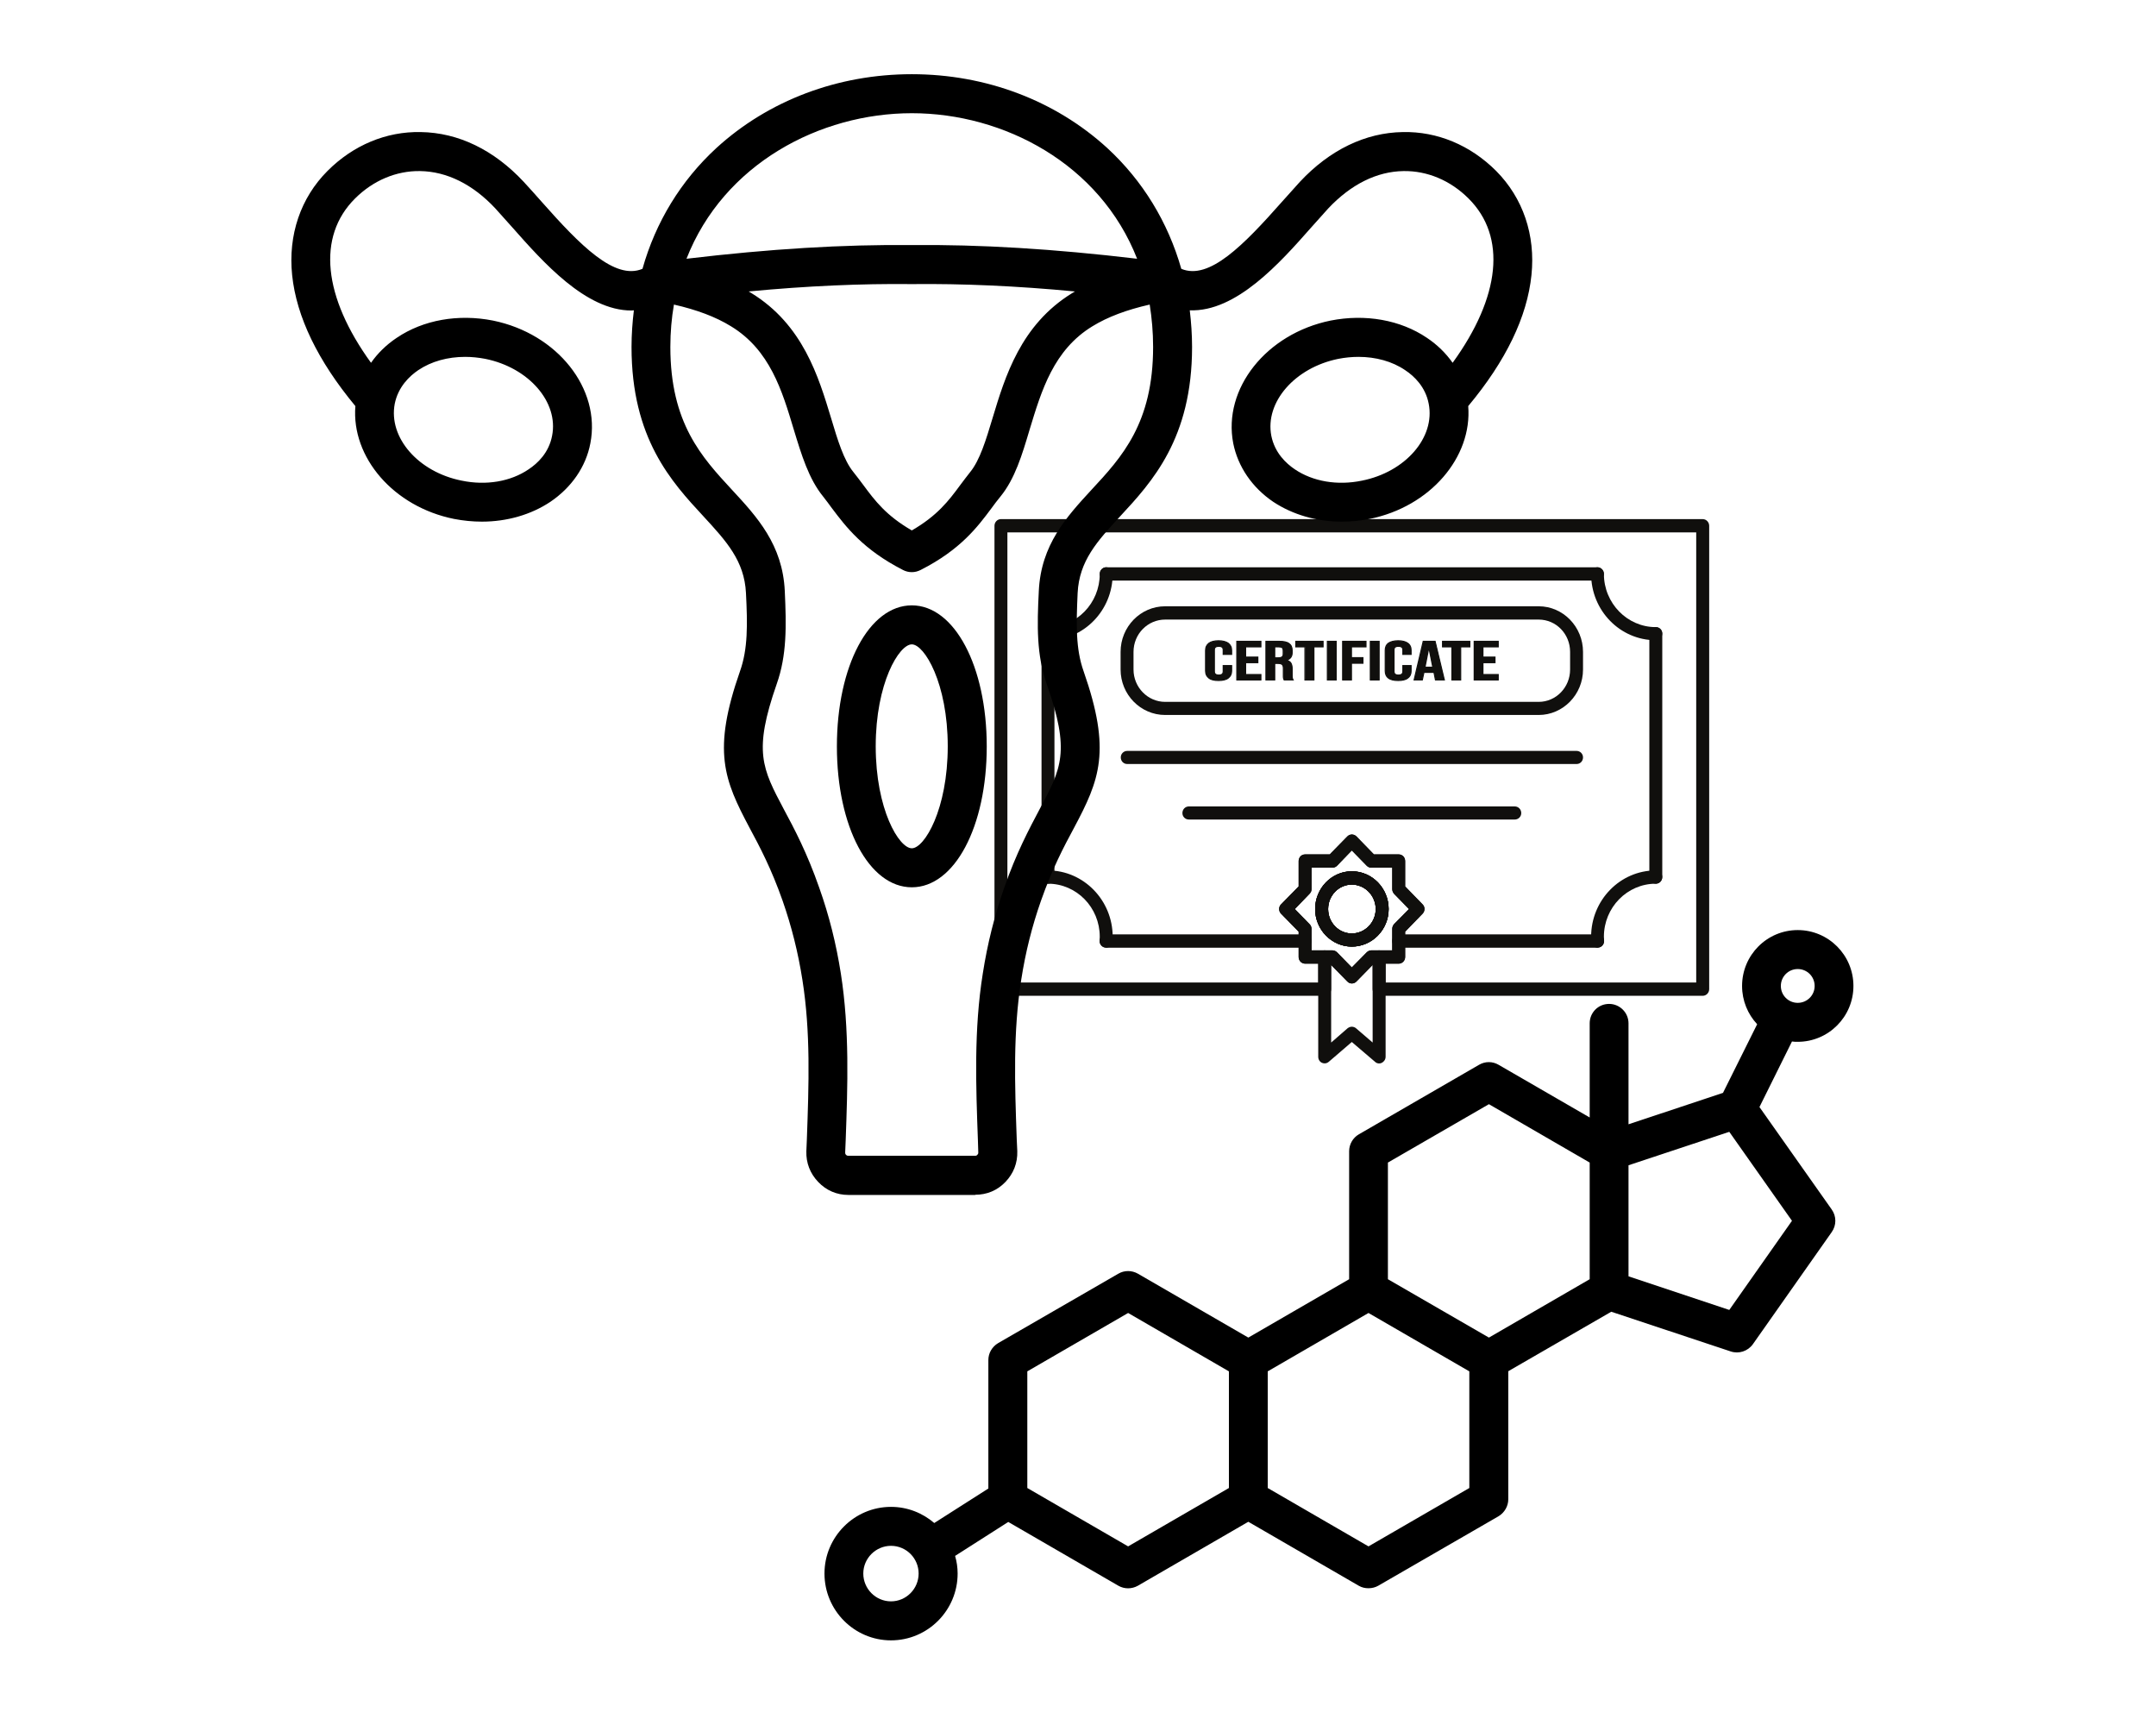 <svg xmlns="http://www.w3.org/2000/svg" xmlns:xlink="http://www.w3.org/1999/xlink" width="50" zoomAndPan="magnify" viewBox="0 0 37.5 37.5" height="40" preserveAspectRatio="xMidYMid meet" version="1.0">
   <defs>
      <clipPath id="649b975919">
         <path d="M 0 0 L 37.008 0 L 37.008 37.008 L 0 37.008 Z M 0 0 " clip-rule="nonzero"/>
      </clipPath>
      <clipPath id="e22688ea89">
         <path d="M 16.934 11.285 L 32.477 11.285 L 32.477 22 L 16.934 22 Z M 16.934 11.285 " clip-rule="nonzero"/>
      </clipPath>
      <clipPath id="f79070c7e8">
         <path d="M 23 20 L 26 20 L 26 23.129 L 23 23.129 Z M 23 20 " clip-rule="nonzero"/>
      </clipPath>
      <clipPath id="f8bd5c1d23">
         <path d="M 1.57 1.613 L 35.617 1.613 L 35.617 35.66 L 1.57 35.66 Z M 1.57 1.613 " clip-rule="nonzero"/>
      </clipPath>
   </defs>
   <g clip-path="url(#649b975919)">
      <path fill="transparent" d="M 0 0 L 37.008 0 L 37.008 37.008 L 0 37.008 Z M 0 0 " fill-opacity="1" fill-rule="nonzero"/>
      <path fill="transparent" d="M 0 0 L 37.008 0 L 37.008 37.008 L 0 37.008 Z M 0 0 " fill-opacity="1" fill-rule="nonzero"/>
   </g>
   <path fill="#100f0d" d="M 21.594 14.742 C 21.547 14.703 21.523 14.652 21.523 14.586 L 21.523 14.137 C 21.523 14.07 21.547 14.02 21.594 13.984 C 21.645 13.949 21.715 13.93 21.805 13.93 C 21.898 13.93 21.969 13.949 22.016 13.984 C 22.062 14.02 22.09 14.07 22.09 14.137 L 22.09 14.227 L 21.906 14.227 L 21.906 14.129 C 21.906 14.074 21.875 14.051 21.812 14.051 C 21.746 14.051 21.715 14.074 21.715 14.129 L 21.715 14.598 C 21.715 14.648 21.746 14.676 21.812 14.676 C 21.875 14.676 21.906 14.648 21.906 14.598 L 21.906 14.469 L 22.09 14.469 L 22.09 14.586 C 22.09 14.652 22.062 14.703 22.016 14.742 C 21.969 14.777 21.898 14.793 21.805 14.793 C 21.715 14.793 21.645 14.777 21.594 14.742 " fill-opacity="1" fill-rule="nonzero"/>
   <path fill="#100f0d" d="M 21.805 13.941 C 21.715 13.941 21.648 13.957 21.602 13.992 C 21.559 14.027 21.535 14.074 21.535 14.137 L 21.535 14.586 C 21.535 14.648 21.559 14.695 21.602 14.73 C 21.648 14.766 21.715 14.781 21.805 14.781 C 21.895 14.781 21.961 14.766 22.008 14.73 C 22.055 14.695 22.078 14.648 22.078 14.586 L 22.078 14.48 L 21.918 14.48 L 21.918 14.598 C 21.918 14.637 21.898 14.688 21.812 14.688 C 21.723 14.688 21.703 14.637 21.703 14.598 L 21.703 14.129 C 21.703 14.086 21.723 14.039 21.812 14.039 C 21.898 14.039 21.918 14.086 21.918 14.129 L 21.918 14.215 L 22.078 14.215 L 22.078 14.137 C 22.078 14.074 22.055 14.027 22.008 13.992 C 21.961 13.957 21.895 13.941 21.805 13.941 Z M 21.805 14.805 C 21.711 14.805 21.637 14.789 21.59 14.75 C 21.539 14.711 21.512 14.656 21.512 14.586 L 21.512 14.137 C 21.512 14.066 21.539 14.012 21.59 13.973 C 21.637 13.938 21.711 13.918 21.805 13.918 C 21.898 13.918 21.973 13.938 22.023 13.973 C 22.074 14.012 22.102 14.066 22.102 14.137 L 22.102 14.238 L 21.895 14.238 L 21.895 14.129 C 21.895 14.098 21.887 14.062 21.812 14.062 C 21.734 14.062 21.727 14.098 21.727 14.129 L 21.727 14.598 C 21.727 14.625 21.734 14.664 21.812 14.664 C 21.887 14.664 21.895 14.625 21.895 14.598 L 21.895 14.457 L 22.102 14.457 L 22.102 14.586 C 22.102 14.656 22.074 14.711 22.023 14.75 C 21.973 14.789 21.898 14.805 21.805 14.805 " fill-opacity="1" fill-rule="nonzero"/>
   <path fill="#100f0d" d="M 22.203 13.941 L 22.727 13.941 L 22.727 14.062 L 22.395 14.062 L 22.395 14.285 L 22.66 14.285 L 22.66 14.402 L 22.395 14.402 L 22.395 14.664 L 22.727 14.664 L 22.727 14.781 L 22.203 14.781 L 22.203 13.941 " fill-opacity="1" fill-rule="nonzero"/>
   <path fill="#100f0d" d="M 22.215 14.77 L 22.715 14.77 L 22.715 14.676 L 22.383 14.676 L 22.383 14.391 L 22.648 14.391 L 22.648 14.297 L 22.383 14.297 L 22.383 14.051 L 22.715 14.051 L 22.715 13.953 L 22.215 13.953 Z M 22.738 14.793 L 22.191 14.793 L 22.191 13.93 L 22.738 13.93 L 22.738 14.074 L 22.406 14.074 L 22.406 14.273 L 22.672 14.273 L 22.672 14.418 L 22.406 14.418 L 22.406 14.652 L 22.738 14.652 L 22.738 14.793 " fill-opacity="1" fill-rule="nonzero"/>
   <path fill="#100f0d" d="M 23.098 14.301 C 23.137 14.301 23.164 14.297 23.184 14.281 C 23.203 14.27 23.215 14.246 23.215 14.215 L 23.215 14.148 C 23.215 14.117 23.203 14.094 23.188 14.082 C 23.172 14.07 23.148 14.062 23.113 14.062 L 23.027 14.062 L 23.027 14.301 Z M 22.836 13.941 L 23.121 13.941 C 23.219 13.941 23.293 13.957 23.336 13.988 C 23.383 14.02 23.406 14.07 23.406 14.137 L 23.406 14.188 C 23.406 14.273 23.363 14.328 23.277 14.352 L 23.277 14.355 C 23.324 14.363 23.359 14.383 23.379 14.414 C 23.398 14.441 23.406 14.484 23.406 14.531 L 23.406 14.68 C 23.406 14.703 23.406 14.723 23.41 14.738 C 23.414 14.754 23.418 14.77 23.426 14.781 L 23.23 14.781 C 23.227 14.77 23.219 14.758 23.219 14.742 C 23.215 14.73 23.215 14.711 23.215 14.68 L 23.215 14.527 C 23.215 14.488 23.207 14.461 23.188 14.445 C 23.168 14.43 23.137 14.422 23.094 14.422 L 23.027 14.422 L 23.027 14.781 L 22.836 14.781 L 22.836 13.941 " fill-opacity="1" fill-rule="nonzero"/>
   <path fill="#100f0d" d="M 23.039 14.289 L 23.098 14.289 C 23.133 14.289 23.16 14.285 23.176 14.273 C 23.195 14.262 23.199 14.242 23.199 14.215 L 23.199 14.148 C 23.199 14.121 23.195 14.102 23.184 14.09 C 23.168 14.078 23.145 14.074 23.113 14.074 L 23.039 14.074 Z M 23.098 14.312 L 23.016 14.312 L 23.016 14.051 L 23.113 14.051 C 23.152 14.051 23.18 14.059 23.195 14.074 C 23.215 14.09 23.227 14.113 23.227 14.148 L 23.227 14.215 C 23.227 14.25 23.215 14.277 23.191 14.293 C 23.168 14.305 23.141 14.312 23.098 14.312 Z M 23.238 14.77 L 23.406 14.77 C 23.402 14.762 23.398 14.75 23.398 14.742 C 23.395 14.727 23.395 14.707 23.395 14.68 L 23.395 14.531 C 23.395 14.484 23.387 14.449 23.367 14.422 C 23.352 14.395 23.32 14.375 23.277 14.367 L 23.266 14.363 L 23.266 14.344 L 23.277 14.34 C 23.355 14.32 23.395 14.27 23.395 14.188 L 23.395 14.137 C 23.395 14.074 23.371 14.027 23.332 14 C 23.285 13.969 23.215 13.953 23.121 13.953 L 22.848 13.953 L 22.848 14.77 L 23.016 14.77 L 23.016 14.41 L 23.094 14.41 C 23.141 14.41 23.176 14.418 23.195 14.438 C 23.215 14.453 23.227 14.484 23.227 14.527 L 23.227 14.68 C 23.227 14.711 23.227 14.73 23.23 14.742 C 23.23 14.75 23.234 14.762 23.238 14.77 Z M 23.449 14.793 L 23.227 14.793 L 23.223 14.789 C 23.215 14.773 23.211 14.758 23.207 14.746 C 23.203 14.734 23.203 14.711 23.203 14.68 L 23.203 14.527 C 23.203 14.492 23.195 14.469 23.18 14.453 C 23.164 14.441 23.137 14.434 23.094 14.434 L 23.039 14.434 L 23.039 14.793 L 22.824 14.793 L 22.824 13.93 L 23.121 13.93 C 23.223 13.93 23.297 13.945 23.344 13.98 C 23.391 14.012 23.418 14.066 23.418 14.137 L 23.418 14.188 C 23.418 14.266 23.383 14.324 23.316 14.352 C 23.348 14.363 23.371 14.383 23.387 14.406 C 23.406 14.438 23.418 14.48 23.418 14.531 L 23.418 14.68 C 23.418 14.703 23.418 14.723 23.422 14.738 C 23.422 14.75 23.43 14.762 23.438 14.777 L 23.449 14.793 " fill-opacity="1" fill-rule="nonzero"/>
   <path fill="#100f0d" d="M 23.688 14.062 L 23.484 14.062 L 23.484 13.941 L 24.078 13.941 L 24.078 14.062 L 23.879 14.062 L 23.879 14.781 L 23.688 14.781 L 23.688 14.062 " fill-opacity="1" fill-rule="nonzero"/>
   <path fill="#100f0d" d="M 23.695 14.77 L 23.867 14.77 L 23.867 14.051 L 24.066 14.051 L 24.066 13.953 L 23.496 13.953 L 23.496 14.051 L 23.695 14.051 Z M 23.891 14.793 L 23.672 14.793 L 23.672 14.074 L 23.473 14.074 L 23.473 13.93 L 24.09 13.93 L 24.09 14.074 L 23.891 14.074 L 23.891 14.793 " fill-opacity="1" fill-rule="nonzero"/>
   <path fill="#100f0d" d="M 24.172 13.941 L 24.363 13.941 L 24.363 14.781 L 24.172 14.781 L 24.172 13.941 " fill-opacity="1" fill-rule="nonzero"/>
   <path fill="#100f0d" d="M 24.184 14.77 L 24.352 14.77 L 24.352 13.953 L 24.184 13.953 Z M 24.375 14.793 L 24.16 14.793 L 24.16 13.93 L 24.375 13.93 L 24.375 14.793 " fill-opacity="1" fill-rule="nonzero"/>
   <path fill="#100f0d" d="M 24.504 13.941 L 25.012 13.941 L 25.012 14.062 L 24.695 14.062 L 24.695 14.297 L 24.945 14.297 L 24.945 14.418 L 24.695 14.418 L 24.695 14.781 L 24.504 14.781 L 24.504 13.941 " fill-opacity="1" fill-rule="nonzero"/>
   <path fill="#100f0d" d="M 24.516 14.77 L 24.684 14.77 L 24.684 14.402 L 24.934 14.402 L 24.934 14.309 L 24.684 14.309 L 24.684 14.051 L 25 14.051 L 25 13.953 L 24.516 13.953 Z M 24.707 14.793 L 24.492 14.793 L 24.492 13.93 L 25.023 13.93 L 25.023 14.074 L 24.707 14.074 L 24.707 14.285 L 24.957 14.285 L 24.957 14.43 L 24.707 14.43 L 24.707 14.793 " fill-opacity="1" fill-rule="nonzero"/>
   <path fill="#100f0d" d="M 25.105 13.941 L 25.297 13.941 L 25.297 14.781 L 25.105 14.781 L 25.105 13.941 " fill-opacity="1" fill-rule="nonzero"/>
   <path fill="#100f0d" d="M 25.117 14.77 L 25.285 14.77 L 25.285 13.953 L 25.117 13.953 Z M 25.309 14.793 L 25.094 14.793 L 25.094 13.93 L 25.309 13.93 L 25.309 14.793 " fill-opacity="1" fill-rule="nonzero"/>
   <path fill="#100f0d" d="M 25.5 14.742 C 25.453 14.703 25.43 14.652 25.43 14.586 L 25.43 14.137 C 25.43 14.07 25.453 14.02 25.5 13.984 C 25.547 13.949 25.617 13.93 25.711 13.93 C 25.801 13.93 25.871 13.949 25.922 13.984 C 25.969 14.02 25.992 14.07 25.992 14.137 L 25.992 14.227 L 25.812 14.227 L 25.812 14.129 C 25.812 14.074 25.781 14.051 25.715 14.051 C 25.652 14.051 25.621 14.074 25.621 14.129 L 25.621 14.598 C 25.621 14.648 25.652 14.676 25.715 14.676 C 25.781 14.676 25.812 14.648 25.812 14.598 L 25.812 14.469 L 25.992 14.469 L 25.992 14.586 C 25.992 14.652 25.969 14.703 25.922 14.742 C 25.871 14.777 25.801 14.793 25.711 14.793 C 25.617 14.793 25.547 14.777 25.5 14.742 " fill-opacity="1" fill-rule="nonzero"/>
   <path fill="#100f0d" d="M 25.711 13.941 C 25.621 13.941 25.555 13.957 25.508 13.992 C 25.461 14.027 25.441 14.074 25.441 14.137 L 25.441 14.586 C 25.441 14.648 25.461 14.695 25.508 14.73 C 25.555 14.766 25.621 14.781 25.711 14.781 C 25.801 14.781 25.867 14.766 25.914 14.73 C 25.961 14.695 25.98 14.648 25.98 14.586 L 25.98 14.48 L 25.824 14.48 L 25.824 14.598 C 25.824 14.637 25.805 14.688 25.715 14.688 C 25.625 14.688 25.609 14.637 25.609 14.598 L 25.609 14.129 C 25.609 14.086 25.625 14.039 25.715 14.039 C 25.805 14.039 25.824 14.086 25.824 14.129 L 25.824 14.215 L 25.98 14.215 L 25.98 14.137 C 25.98 14.074 25.961 14.027 25.914 13.992 C 25.867 13.957 25.801 13.941 25.711 13.941 Z M 25.711 14.805 C 25.617 14.805 25.543 14.789 25.492 14.75 C 25.441 14.711 25.418 14.656 25.418 14.586 L 25.418 14.137 C 25.418 14.066 25.441 14.012 25.492 13.973 C 25.543 13.938 25.617 13.918 25.711 13.918 C 25.805 13.918 25.879 13.938 25.926 13.973 C 25.98 14.012 26.004 14.066 26.004 14.137 L 26.004 14.238 L 25.801 14.238 L 25.801 14.129 C 25.801 14.098 25.793 14.062 25.715 14.062 C 25.641 14.062 25.633 14.098 25.633 14.129 L 25.633 14.598 C 25.633 14.625 25.641 14.664 25.715 14.664 C 25.793 14.664 25.801 14.625 25.801 14.598 L 25.801 14.457 L 26.004 14.457 L 26.004 14.586 C 26.004 14.656 25.98 14.711 25.926 14.75 C 25.879 14.789 25.805 14.805 25.711 14.805 " fill-opacity="1" fill-rule="nonzero"/>
   <path fill="#100f0d" d="M 26.465 14.504 L 26.379 14.09 L 26.375 14.09 L 26.293 14.504 Z M 26.258 13.941 L 26.516 13.941 L 26.715 14.781 L 26.523 14.781 L 26.488 14.617 L 26.27 14.617 L 26.234 14.781 L 26.059 14.781 L 26.258 13.941 " fill-opacity="1" fill-rule="nonzero"/>
   <path fill="#100f0d" d="M 26.309 14.492 L 26.449 14.492 L 26.379 14.137 Z M 26.531 14.77 L 26.699 14.77 L 26.508 13.953 L 26.266 13.953 L 26.074 14.77 L 26.227 14.77 L 26.262 14.605 L 26.477 14.605 L 26.477 14.516 L 26.277 14.516 L 26.367 14.074 L 26.391 14.074 L 26.48 14.516 Z M 26.73 14.793 L 26.512 14.793 L 26.48 14.629 L 26.281 14.629 L 26.246 14.793 L 26.043 14.793 L 26.246 13.93 L 26.523 13.93 L 26.73 14.793 " fill-opacity="1" fill-rule="nonzero"/>
   <path fill="#100f0d" d="M 26.879 14.062 L 26.676 14.062 L 26.676 13.941 L 27.27 13.941 L 27.27 14.062 L 27.07 14.062 L 27.07 14.781 L 26.879 14.781 L 26.879 14.062 " fill-opacity="1" fill-rule="nonzero"/>
   <path fill="#100f0d" d="M 26.891 14.77 L 27.059 14.77 L 27.059 14.051 L 27.258 14.051 L 27.258 13.953 L 26.688 13.953 L 26.688 14.051 L 26.891 14.051 Z M 27.082 14.793 L 26.867 14.793 L 26.867 14.074 L 26.664 14.074 L 26.664 13.93 L 27.281 13.93 L 27.281 14.074 L 27.082 14.074 L 27.082 14.793 " fill-opacity="1" fill-rule="nonzero"/>
   <path fill="#100f0d" d="M 27.363 13.941 L 27.887 13.941 L 27.887 14.062 L 27.555 14.062 L 27.555 14.285 L 27.816 14.285 L 27.816 14.402 L 27.555 14.402 L 27.555 14.664 L 27.887 14.664 L 27.887 14.781 L 27.363 14.781 L 27.363 13.941 " fill-opacity="1" fill-rule="nonzero"/>
   <path fill="#100f0d" d="M 27.375 14.77 L 27.875 14.77 L 27.875 14.676 L 27.543 14.676 L 27.543 14.391 L 27.805 14.391 L 27.805 14.297 L 27.543 14.297 L 27.543 14.051 L 27.875 14.051 L 27.875 13.953 L 27.375 13.953 Z M 27.898 14.793 L 27.352 14.793 L 27.352 13.93 L 27.898 13.93 L 27.898 14.074 L 27.566 14.074 L 27.566 14.273 L 27.828 14.273 L 27.828 14.418 L 27.566 14.418 L 27.566 14.652 L 27.898 14.652 L 27.898 14.793 " fill-opacity="1" fill-rule="nonzero"/>
   <g clip-path="url(#e22688ea89)">
      <path fill="#100f0d" d="M 24.703 19.23 C 24.418 19.23 24.188 19.469 24.188 19.762 C 24.188 20.055 24.418 20.293 24.703 20.293 C 24.988 20.293 25.223 20.055 25.223 19.762 C 25.223 19.469 24.988 19.23 24.703 19.23 Z M 24.703 20.578 C 24.266 20.578 23.906 20.211 23.906 19.762 C 23.906 19.309 24.266 18.941 24.703 18.941 C 25.145 18.941 25.504 19.309 25.504 19.762 C 25.504 20.211 25.145 20.578 24.703 20.578 Z M 19.359 20.602 C 19.355 20.602 19.352 20.602 19.352 20.598 C 19.273 20.594 19.215 20.523 19.219 20.445 C 19.223 20.418 19.223 20.391 19.223 20.363 C 19.223 19.727 18.719 19.211 18.098 19.211 C 18.02 19.211 17.957 19.145 17.957 19.066 C 17.957 18.984 18.02 18.922 18.098 18.922 C 18.871 18.922 19.504 19.57 19.504 20.363 C 19.504 20.398 19.504 20.434 19.5 20.465 C 19.496 20.543 19.434 20.602 19.359 20.602 Z M 25.438 21.359 L 32.191 21.359 L 32.191 11.574 L 17.215 11.574 L 17.215 21.359 L 23.973 21.359 L 23.973 20.949 L 23.688 20.949 C 23.609 20.949 23.547 20.883 23.547 20.805 L 23.547 20.254 L 23.164 19.863 C 23.109 19.805 23.109 19.715 23.164 19.66 L 23.547 19.27 L 23.547 18.719 C 23.547 18.637 23.609 18.574 23.688 18.574 L 24.223 18.574 L 24.605 18.184 C 24.633 18.156 24.668 18.141 24.703 18.141 C 24.742 18.141 24.777 18.156 24.805 18.184 L 25.184 18.574 L 25.723 18.574 C 25.801 18.574 25.863 18.637 25.863 18.719 L 25.863 19.27 L 26.242 19.66 C 26.297 19.715 26.297 19.805 26.242 19.863 L 25.863 20.254 L 25.863 20.805 C 25.863 20.883 25.801 20.949 25.723 20.949 L 25.438 20.949 Z M 32.332 21.648 L 25.297 21.648 C 25.219 21.648 25.156 21.582 25.156 21.504 L 25.156 20.805 C 25.156 20.723 25.219 20.66 25.297 20.66 L 25.582 20.66 L 25.582 20.191 C 25.582 20.156 25.598 20.117 25.621 20.09 L 25.945 19.762 L 25.621 19.43 C 25.598 19.402 25.582 19.367 25.582 19.328 L 25.582 18.863 L 25.125 18.863 C 25.09 18.863 25.055 18.848 25.027 18.82 L 24.703 18.488 L 24.383 18.82 C 24.355 18.848 24.32 18.863 24.281 18.863 L 23.828 18.863 L 23.828 19.328 C 23.828 19.367 23.812 19.402 23.785 19.43 L 23.465 19.762 L 23.785 20.09 C 23.812 20.117 23.828 20.156 23.828 20.191 L 23.828 20.66 L 24.113 20.66 C 24.191 20.66 24.254 20.723 24.254 20.805 L 24.254 21.504 C 24.254 21.582 24.191 21.648 24.113 21.648 L 17.074 21.648 C 16.996 21.648 16.934 21.582 16.934 21.504 L 16.934 11.43 C 16.934 11.352 16.996 11.285 17.074 11.285 L 32.332 11.285 C 32.41 11.285 32.473 11.352 32.473 11.43 L 32.473 21.504 C 32.473 21.582 32.41 21.648 32.332 21.648 " fill-opacity="1" fill-rule="nonzero"/>
   </g>
   <path fill="#100f0d" d="M 31.312 19.211 C 31.234 19.211 31.172 19.145 31.172 19.066 L 31.172 13.773 C 31.172 13.695 31.234 13.633 31.312 13.633 C 31.391 13.633 31.453 13.695 31.453 13.773 L 31.453 19.066 C 31.453 19.145 31.391 19.211 31.312 19.211 " fill-opacity="1" fill-rule="nonzero"/>
   <path fill="#100f0d" d="M 23.688 20.602 L 19.359 20.602 C 19.281 20.602 19.219 20.535 19.219 20.457 C 19.219 20.375 19.281 20.312 19.359 20.312 L 23.688 20.312 C 23.766 20.312 23.828 20.375 23.828 20.457 C 23.828 20.535 23.766 20.602 23.688 20.602 " fill-opacity="1" fill-rule="nonzero"/>
   <path fill="#100f0d" d="M 30.047 20.602 L 25.723 20.602 C 25.645 20.602 25.582 20.535 25.582 20.457 C 25.582 20.375 25.645 20.312 25.723 20.312 L 30.047 20.312 C 30.125 20.312 30.188 20.375 30.188 20.457 C 30.188 20.535 30.125 20.602 30.047 20.602 " fill-opacity="1" fill-rule="nonzero"/>
   <path fill="#100f0d" d="M 18.098 19.211 C 18.02 19.211 17.957 19.145 17.957 19.066 L 17.957 13.773 C 17.957 13.695 18.02 13.633 18.098 13.633 C 18.176 13.633 18.238 13.695 18.238 13.773 L 18.238 19.066 C 18.238 19.145 18.176 19.211 18.098 19.211 " fill-opacity="1" fill-rule="nonzero"/>
   <path fill="#100f0d" d="M 30.043 12.621 L 19.363 12.621 C 19.285 12.621 19.223 12.555 19.223 12.477 C 19.223 12.398 19.285 12.332 19.363 12.332 L 30.043 12.332 C 30.121 12.332 30.184 12.398 30.184 12.477 C 30.184 12.555 30.121 12.621 30.043 12.621 " fill-opacity="1" fill-rule="nonzero"/>
   <path fill="#100f0d" d="M 29.59 16.609 L 19.82 16.609 C 19.742 16.609 19.68 16.547 19.68 16.465 C 19.68 16.387 19.742 16.324 19.82 16.324 L 29.59 16.324 C 29.668 16.324 29.73 16.387 29.73 16.465 C 29.73 16.547 29.668 16.609 29.59 16.609 " fill-opacity="1" fill-rule="nonzero"/>
   <path fill="#100f0d" d="M 28.246 17.816 L 21.16 17.816 C 21.082 17.816 21.02 17.754 21.02 17.676 C 21.02 17.594 21.082 17.531 21.16 17.531 L 28.246 17.531 C 28.324 17.531 28.387 17.594 28.387 17.676 C 28.387 17.754 28.324 17.816 28.246 17.816 " fill-opacity="1" fill-rule="nonzero"/>
   <path fill="#100f0d" d="M 31.312 13.918 C 30.535 13.918 29.906 13.273 29.906 12.477 C 29.906 12.398 29.969 12.332 30.043 12.332 C 30.121 12.332 30.184 12.398 30.184 12.477 C 30.184 13.113 30.691 13.633 31.312 13.633 C 31.391 13.633 31.453 13.695 31.453 13.773 C 31.453 13.855 31.391 13.918 31.312 13.918 " fill-opacity="1" fill-rule="nonzero"/>
   <path fill="#100f0d" d="M 30.047 20.602 C 29.977 20.602 29.914 20.543 29.906 20.465 C 29.906 20.434 29.906 20.398 29.906 20.363 C 29.906 19.57 30.535 18.922 31.312 18.922 C 31.391 18.922 31.453 18.984 31.453 19.066 C 31.453 19.145 31.391 19.211 31.312 19.211 C 30.691 19.211 30.184 19.727 30.184 20.363 C 30.184 20.391 30.188 20.418 30.188 20.445 C 30.195 20.523 30.137 20.594 30.059 20.598 C 30.055 20.602 30.051 20.602 30.047 20.602 " fill-opacity="1" fill-rule="nonzero"/>
   <path fill="#100f0d" d="M 18.098 13.918 C 18.02 13.918 17.957 13.855 17.957 13.773 C 17.957 13.695 18.02 13.633 18.098 13.633 C 18.719 13.633 19.223 13.113 19.223 12.477 C 19.223 12.398 19.285 12.332 19.363 12.332 C 19.441 12.332 19.504 12.398 19.504 12.477 C 19.504 13.273 18.871 13.918 18.098 13.918 " fill-opacity="1" fill-rule="nonzero"/>
   <path fill="#100f0d" d="M 20.645 13.469 C 20.266 13.469 19.957 13.781 19.957 14.172 L 19.957 14.555 C 19.957 14.941 20.266 15.258 20.645 15.258 L 28.766 15.258 C 29.145 15.258 29.449 14.941 29.449 14.555 L 29.449 14.172 C 29.449 13.781 29.145 13.469 28.766 13.469 Z M 28.766 15.543 L 20.645 15.543 C 20.109 15.543 19.676 15.098 19.676 14.555 L 19.676 14.172 C 19.676 13.625 20.109 13.18 20.645 13.18 L 28.766 13.18 C 29.297 13.18 29.73 13.625 29.73 14.172 L 29.73 14.555 C 29.73 15.098 29.297 15.543 28.766 15.543 " fill-opacity="1" fill-rule="nonzero"/>
   <path fill="#100f0d" d="M 24.703 19.23 C 24.418 19.23 24.188 19.469 24.188 19.762 C 24.188 20.055 24.418 20.293 24.703 20.293 C 24.988 20.293 25.223 20.055 25.223 19.762 C 25.223 19.469 24.988 19.23 24.703 19.23 Z M 24.703 20.578 C 24.266 20.578 23.906 20.211 23.906 19.762 C 23.906 19.309 24.266 18.941 24.703 18.941 C 25.145 18.941 25.504 19.309 25.504 19.762 C 25.504 20.211 25.145 20.578 24.703 20.578 Z M 23.828 20.66 L 24.281 20.66 C 24.32 20.66 24.355 20.676 24.383 20.703 L 24.703 21.031 L 25.027 20.703 C 25.055 20.676 25.09 20.66 25.125 20.66 L 25.582 20.66 L 25.582 20.191 C 25.582 20.156 25.598 20.117 25.621 20.09 L 25.945 19.762 L 25.621 19.43 C 25.598 19.402 25.582 19.367 25.582 19.328 L 25.582 18.863 L 25.125 18.863 C 25.09 18.863 25.055 18.848 25.027 18.82 L 24.703 18.488 L 24.383 18.82 C 24.355 18.848 24.32 18.863 24.281 18.863 L 23.828 18.863 L 23.828 19.328 C 23.828 19.367 23.812 19.402 23.785 19.43 L 23.465 19.762 L 23.785 20.09 C 23.812 20.117 23.828 20.156 23.828 20.191 Z M 24.703 21.379 C 24.668 21.379 24.633 21.367 24.605 21.336 L 24.223 20.949 L 23.688 20.949 C 23.609 20.949 23.547 20.883 23.547 20.805 L 23.547 20.254 L 23.164 19.863 C 23.109 19.805 23.109 19.715 23.164 19.66 L 23.547 19.27 L 23.547 18.719 C 23.547 18.637 23.609 18.574 23.688 18.574 L 24.223 18.574 L 24.605 18.184 C 24.633 18.156 24.668 18.141 24.703 18.141 C 24.742 18.141 24.777 18.156 24.805 18.184 L 25.184 18.574 L 25.723 18.574 C 25.801 18.574 25.863 18.637 25.863 18.719 L 25.863 19.27 L 26.242 19.66 C 26.297 19.715 26.297 19.805 26.242 19.863 L 25.863 20.254 L 25.863 20.805 C 25.863 20.883 25.801 20.949 25.723 20.949 L 25.184 20.949 L 24.805 21.336 C 24.777 21.367 24.738 21.379 24.703 21.379 " fill-opacity="1" fill-rule="nonzero"/>
   <path fill="#100f0d" d="M 24.703 19.23 C 24.418 19.23 24.188 19.469 24.188 19.762 C 24.188 20.055 24.418 20.293 24.703 20.293 C 24.988 20.293 25.223 20.055 25.223 19.762 C 25.223 19.469 24.988 19.23 24.703 19.23 Z M 24.703 20.578 C 24.266 20.578 23.906 20.211 23.906 19.762 C 23.906 19.309 24.266 18.941 24.703 18.941 C 25.145 18.941 25.504 19.309 25.504 19.762 C 25.504 20.211 25.145 20.578 24.703 20.578 " fill-opacity="1" fill-rule="nonzero"/>
   <path fill="#100f0d" d="M 24.703 19.23 C 24.418 19.23 24.188 19.469 24.188 19.762 C 24.188 20.055 24.418 20.293 24.703 20.293 C 24.988 20.293 25.223 20.055 25.223 19.762 C 25.223 19.469 24.988 19.23 24.703 19.23 Z M 24.703 20.578 C 24.266 20.578 23.906 20.211 23.906 19.762 C 23.906 19.309 24.266 18.941 24.703 18.941 C 25.145 18.941 25.504 19.309 25.504 19.762 C 25.504 20.211 25.145 20.578 24.703 20.578 " fill-opacity="1" fill-rule="nonzero"/>
   <g clip-path="url(#f79070c7e8)">
      <path fill="#100f0d" d="M 24.703 22.32 C 24.734 22.32 24.77 22.332 24.793 22.352 L 25.156 22.664 L 25.156 20.977 L 24.805 21.336 C 24.75 21.395 24.66 21.395 24.605 21.336 L 24.254 20.977 L 24.254 22.664 L 24.613 22.352 C 24.641 22.332 24.672 22.32 24.703 22.32 Z M 24.113 23.117 C 24.094 23.117 24.074 23.113 24.055 23.105 C 24.004 23.082 23.973 23.031 23.973 22.973 L 23.973 20.805 C 23.973 20.723 24.035 20.66 24.113 20.66 L 24.281 20.66 C 24.32 20.66 24.355 20.676 24.383 20.703 L 24.703 21.031 L 25.027 20.703 C 25.055 20.676 25.09 20.66 25.125 20.66 L 25.297 20.66 C 25.375 20.66 25.438 20.723 25.438 20.805 L 25.438 22.973 C 25.438 23.031 25.402 23.082 25.355 23.105 C 25.305 23.129 25.246 23.121 25.207 23.082 L 24.703 22.652 L 24.203 23.082 C 24.176 23.105 24.145 23.117 24.113 23.117 " fill-opacity="1" fill-rule="nonzero"/>
   </g>
   <g clip-path="url(#f8bd5c1d23)">
      <path class="sg" d="M 34.398 22.648 C 35.066 22.648 35.609 22.105 35.609 21.434 C 35.609 20.762 35.066 20.219 34.398 20.219 C 33.73 20.219 33.188 20.762 33.188 21.434 C 33.188 21.754 33.312 22.047 33.516 22.266 L 32.773 23.758 L 30.719 24.441 L 30.719 22.246 C 30.719 22.012 30.527 21.824 30.297 21.824 C 30.062 21.824 29.875 22.012 29.875 22.246 L 29.875 24.293 L 27.895 23.148 C 27.762 23.07 27.602 23.07 27.469 23.148 L 24.855 24.66 C 24.727 24.734 24.645 24.875 24.645 25.027 L 24.645 27.809 L 22.453 29.078 L 20.051 27.688 C 19.918 27.613 19.758 27.613 19.629 27.688 L 17.012 29.199 C 16.883 29.277 16.801 29.414 16.801 29.566 L 16.801 32.359 L 15.625 33.109 C 15.371 32.891 15.043 32.758 14.684 32.758 C 13.887 32.758 13.238 33.41 13.238 34.207 C 13.238 35.008 13.887 35.66 14.684 35.66 C 15.484 35.66 16.133 35.008 16.133 34.207 C 16.133 34.074 16.113 33.945 16.078 33.824 L 17.234 33.086 L 19.629 34.473 C 19.758 34.547 19.918 34.547 20.051 34.473 L 22.453 33.082 L 24.855 34.473 C 24.922 34.512 24.992 34.527 25.066 34.527 C 25.141 34.527 25.215 34.508 25.277 34.473 L 27.895 32.961 C 28.023 32.883 28.105 32.742 28.105 32.594 L 28.105 29.809 L 30.344 28.516 L 32.941 29.379 C 33.117 29.438 33.312 29.375 33.422 29.223 L 35.137 26.785 C 35.242 26.637 35.242 26.441 35.137 26.293 L 33.566 24.066 L 34.273 22.641 C 34.312 22.648 34.355 22.648 34.398 22.648 Z M 34.398 21.066 C 34.602 21.066 34.766 21.23 34.766 21.434 C 34.766 21.637 34.602 21.801 34.398 21.801 C 34.195 21.801 34.031 21.637 34.031 21.434 C 34.031 21.23 34.195 21.066 34.398 21.066 Z M 14.684 34.812 C 14.352 34.812 14.082 34.539 14.082 34.207 C 14.082 33.875 14.355 33.605 14.684 33.605 C 15.016 33.605 15.285 33.875 15.285 34.207 C 15.285 34.539 15.016 34.812 14.684 34.812 Z M 19.84 33.617 L 17.648 32.348 L 17.648 29.812 L 19.84 28.543 L 22.031 29.812 L 22.031 32.348 Z M 25.066 33.617 L 22.875 32.348 L 22.875 29.812 L 25.066 28.543 L 27.258 29.812 L 27.258 32.348 Z M 27.684 29.078 L 25.488 27.809 L 25.488 25.273 L 27.684 24.004 L 29.875 25.273 L 29.875 27.809 Z M 32.91 28.477 L 30.719 27.746 L 30.719 25.332 L 32.91 24.605 L 34.273 26.539 Z M 16.516 25.973 C 16.77 25.973 16.996 25.879 17.172 25.695 C 17.348 25.512 17.438 25.281 17.43 25.027 L 17.418 24.766 C 17.375 23.57 17.336 22.438 17.516 21.297 C 17.609 20.699 17.75 20.137 17.945 19.582 C 18.191 18.883 18.441 18.41 18.664 17.996 C 19.219 16.953 19.48 16.328 18.871 14.59 C 18.699 14.105 18.711 13.578 18.742 12.891 C 18.777 12.191 19.168 11.766 19.664 11.227 C 20.363 10.473 21.23 9.531 21.23 7.543 C 21.23 7.273 21.211 7.008 21.18 6.746 C 22.191 6.785 23.145 5.711 23.82 4.945 C 23.953 4.797 24.078 4.656 24.191 4.531 C 24.684 4.008 25.246 3.727 25.828 3.719 C 26.344 3.711 26.848 3.922 27.242 4.316 C 28.074 5.145 27.934 6.453 26.895 7.887 C 26.75 7.68 26.559 7.492 26.336 7.344 C 25.758 6.953 24.996 6.82 24.242 6.969 C 22.844 7.254 21.895 8.449 22.125 9.637 C 22.227 10.145 22.535 10.598 22.996 10.91 C 23.422 11.191 23.941 11.34 24.484 11.34 C 24.684 11.34 24.887 11.32 25.09 11.281 C 26.406 11.016 27.324 9.941 27.234 8.828 C 28.055 7.844 28.516 6.887 28.609 5.98 C 28.699 5.109 28.426 4.305 27.84 3.715 C 27.281 3.156 26.562 2.855 25.812 2.871 C 25 2.883 24.223 3.258 23.574 3.953 C 23.453 4.086 23.324 4.23 23.188 4.383 C 22.348 5.332 21.602 6.098 20.996 5.844 C 20.707 4.832 20.16 3.93 19.383 3.215 C 18.254 2.184 16.746 1.613 15.137 1.613 C 13.527 1.613 12.02 2.184 10.891 3.215 C 10.113 3.93 9.566 4.832 9.281 5.844 C 8.676 6.098 7.926 5.332 7.086 4.383 C 6.949 4.23 6.824 4.086 6.699 3.953 C 6.051 3.258 5.277 2.883 4.461 2.871 C 3.711 2.855 2.992 3.156 2.434 3.715 C 1.848 4.301 1.574 5.109 1.664 5.98 C 1.758 6.887 2.223 7.844 3.039 8.828 C 2.949 9.941 3.867 11.016 5.184 11.281 C 5.387 11.32 5.59 11.34 5.789 11.34 C 6.332 11.34 6.855 11.191 7.277 10.91 C 7.738 10.598 8.051 10.148 8.148 9.637 C 8.379 8.449 7.43 7.254 6.031 6.969 C 5.277 6.82 4.516 6.953 3.938 7.344 C 3.715 7.492 3.523 7.68 3.379 7.887 C 2.34 6.453 2.199 5.145 3.031 4.316 C 3.426 3.922 3.93 3.711 4.445 3.719 C 5.027 3.727 5.594 4.008 6.082 4.531 C 6.195 4.656 6.32 4.797 6.453 4.945 C 7.117 5.695 8.047 6.75 9.039 6.75 C 9.059 6.75 9.078 6.746 9.094 6.746 C 9.062 7.008 9.043 7.273 9.043 7.543 C 9.043 9.531 9.91 10.473 10.609 11.227 C 11.105 11.766 11.496 12.191 11.531 12.891 C 11.566 13.578 11.574 14.105 11.402 14.59 C 10.793 16.328 11.055 16.953 11.609 17.996 C 11.832 18.41 12.082 18.883 12.328 19.582 C 12.523 20.141 12.664 20.703 12.758 21.301 C 12.938 22.438 12.898 23.57 12.855 24.766 L 12.844 25.027 C 12.836 25.281 12.926 25.512 13.102 25.695 C 13.277 25.879 13.504 25.977 13.758 25.977 L 16.516 25.977 Z M 24.922 10.449 C 24.391 10.559 23.859 10.469 23.465 10.203 C 23.273 10.074 23.027 9.844 22.953 9.473 C 22.812 8.742 23.465 7.992 24.41 7.801 C 24.555 7.773 24.703 7.758 24.848 7.758 C 25.223 7.758 25.582 7.855 25.863 8.047 C 26.059 8.176 26.305 8.41 26.375 8.777 C 26.52 9.512 25.867 10.262 24.922 10.449 Z M 3.895 8.777 C 3.969 8.41 4.215 8.176 4.406 8.047 C 4.691 7.855 5.047 7.758 5.426 7.758 C 5.57 7.758 5.715 7.773 5.863 7.801 C 6.809 7.992 7.461 8.742 7.316 9.473 C 7.246 9.844 7 10.074 6.805 10.203 C 6.414 10.469 5.883 10.559 5.352 10.449 C 4.406 10.262 3.754 9.512 3.895 8.777 Z M 15.137 2.461 C 17.133 2.461 19.227 3.559 20.035 5.625 C 18.223 5.41 16.613 5.312 15.137 5.328 C 13.656 5.312 12.047 5.41 10.238 5.625 C 11.047 3.559 13.141 2.461 15.137 2.461 Z M 18.684 6.336 C 18.664 6.348 18.645 6.359 18.625 6.371 C 17.504 7.059 17.164 8.188 16.891 9.094 C 16.75 9.562 16.617 10.004 16.406 10.262 C 16.332 10.355 16.262 10.449 16.191 10.543 C 15.938 10.887 15.691 11.211 15.137 11.531 C 14.582 11.211 14.336 10.887 14.082 10.543 C 14.012 10.449 13.941 10.355 13.867 10.262 C 13.656 10.004 13.523 9.562 13.383 9.094 C 13.109 8.188 12.77 7.059 11.648 6.371 C 11.629 6.359 11.609 6.348 11.59 6.336 C 12.867 6.215 14.035 6.164 15.133 6.176 C 15.137 6.176 15.141 6.176 15.141 6.176 C 16.238 6.164 17.406 6.215 18.684 6.336 Z M 13.688 25.055 L 13.699 24.793 C 13.742 23.609 13.785 22.387 13.594 21.164 C 13.492 20.516 13.34 19.906 13.125 19.301 C 12.859 18.539 12.582 18.016 12.355 17.594 C 11.883 16.703 11.688 16.336 12.199 14.871 C 12.422 14.242 12.41 13.609 12.375 12.848 C 12.328 11.84 11.77 11.234 11.227 10.648 C 10.57 9.938 9.887 9.199 9.887 7.543 C 9.887 7.219 9.914 6.914 9.965 6.621 C 10.461 6.734 10.871 6.887 11.207 7.094 C 12.051 7.609 12.316 8.488 12.57 9.336 C 12.738 9.887 12.895 10.41 13.211 10.797 C 13.273 10.875 13.336 10.961 13.402 11.051 C 13.703 11.449 14.074 11.945 14.945 12.391 C 15.004 12.422 15.07 12.438 15.137 12.438 C 15.203 12.438 15.266 12.422 15.328 12.391 C 16.199 11.949 16.57 11.449 16.867 11.051 C 16.934 10.961 16.996 10.875 17.062 10.797 C 17.379 10.41 17.535 9.887 17.699 9.336 C 17.957 8.488 18.219 7.609 19.062 7.094 C 19.398 6.887 19.812 6.734 20.309 6.621 C 20.355 6.914 20.383 7.219 20.383 7.543 C 20.383 9.199 19.703 9.938 19.043 10.648 C 18.504 11.234 17.945 11.84 17.898 12.848 C 17.859 13.609 17.848 14.238 18.07 14.871 C 18.586 16.336 18.391 16.703 17.914 17.594 C 17.691 18.016 17.41 18.539 17.145 19.301 C 16.934 19.906 16.781 20.516 16.68 21.164 C 16.484 22.387 16.531 23.609 16.574 24.793 L 16.582 25.055 C 16.582 25.078 16.578 25.086 16.562 25.105 C 16.547 25.121 16.539 25.125 16.516 25.125 L 13.758 25.125 C 13.734 25.125 13.723 25.121 13.707 25.105 C 13.691 25.09 13.688 25.078 13.688 25.055 Z M 15.137 19.289 C 16.066 19.289 16.766 17.973 16.766 16.227 C 16.766 14.48 16.062 13.16 15.137 13.16 C 14.207 13.16 13.508 14.48 13.508 16.227 C 13.508 17.973 14.207 19.289 15.137 19.289 Z M 15.137 14.008 C 15.41 14.008 15.918 14.852 15.918 16.223 C 15.918 17.598 15.41 18.441 15.137 18.441 C 14.859 18.441 14.352 17.598 14.352 16.223 C 14.352 14.852 14.859 14.008 15.137 14.008 Z M 15.137 14.008 " fill-opacity="1" fill-rule="nonzero"/>
   </g>
</svg>